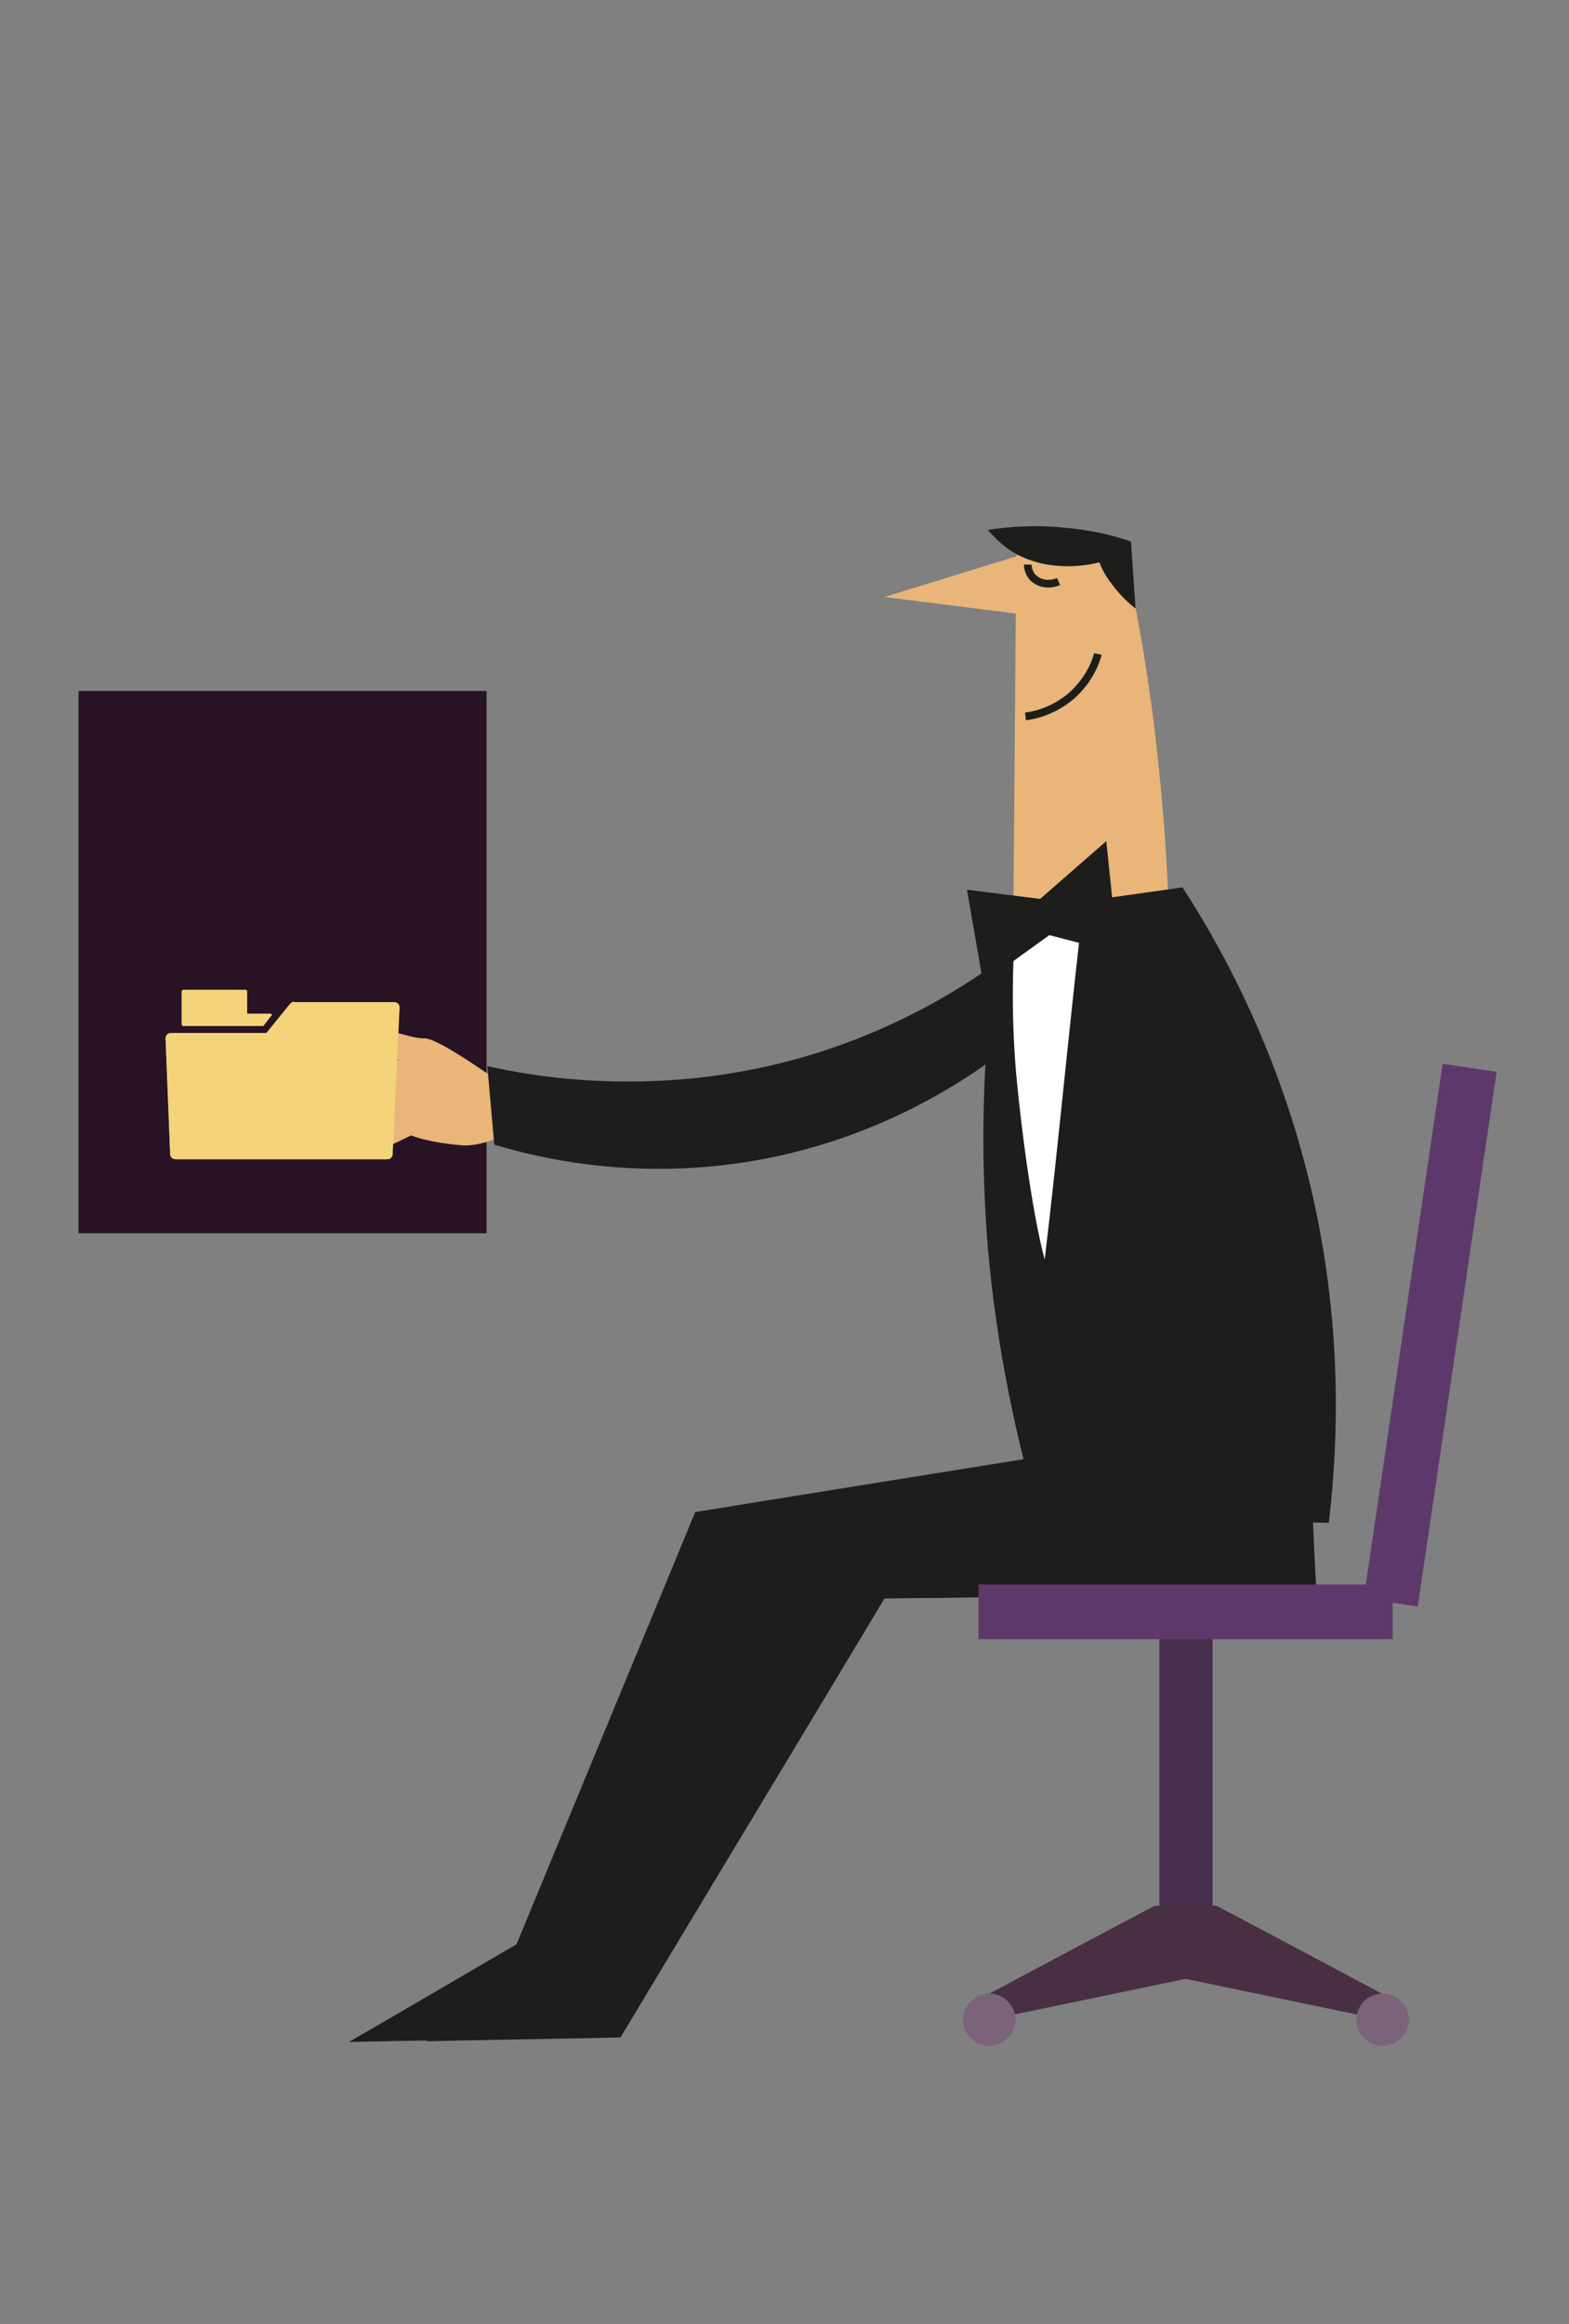 <?xml version="1.0" encoding="utf-8"?>
<!-- Generator: Adobe Illustrator 19.1.0, SVG Export Plug-In . SVG Version: 6.00 Build 0)  -->
<svg version="1.1" xmlns="http://www.w3.org/2000/svg" xmlns:xlink="http://www.w3.org/1999/xlink" x="0px" y="0px"
	 viewBox="0 0 203.8 301.7" style="enable-background:new 0 0 203.8 301.7;" xml:space="preserve">
<rect x="0" y="0" width="203.8" height="301.7" fill="#808080" stroke="none"/>
<style type="text/css">
	.st0{fill-rule:evenodd;clip-rule:evenodd;fill:url(#SVGID_1_);}
	.st1{fill-rule:evenodd;clip-rule:evenodd;fill:url(#SVGID_2_);}
	.st2{fill-rule:evenodd;clip-rule:evenodd;fill:url(#SVGID_3_);}
	.st3{fill:#12172F;}
	.st4{fill-rule:evenodd;clip-rule:evenodd;fill:#E9B579;}
	.st5{fill-rule:evenodd;clip-rule:evenodd;fill:#1D1D1B;}
	.st6{fill-rule:evenodd;clip-rule:evenodd;fill:#271323;}
	.st7{opacity:0.49;}
	.st8{fill:#F4D47A;}
	.st9{fill-rule:evenodd;clip-rule:evenodd;fill:url(#SVGID_4_);}
	.st10{fill-rule:evenodd;clip-rule:evenodd;fill:#482F4F;}
	.st11{fill:#1D1D1B;}
	.st12{fill:none;stroke:#1D1D1B;stroke-miterlimit:10;}
	.st13{fill-rule:evenodd;clip-rule:evenodd;fill:#877997;}
	.st14{fill-rule:evenodd;clip-rule:evenodd;fill:#5D396B;}
	.st15{fill-rule:evenodd;clip-rule:evenodd;fill:#9990AD;}
	.st16{fill-rule:evenodd;clip-rule:evenodd;fill:#FF3201;}
	.st17{fill-rule:evenodd;clip-rule:evenodd;fill:#FFFFFF;}
	.st18{fill-rule:evenodd;clip-rule:evenodd;fill:#5F4761;}
	.st19{fill-rule:evenodd;clip-rule:evenodd;fill:url(#SVGID_5_);}
	.st20{fill-rule:evenodd;clip-rule:evenodd;fill:#F4D47A;}
	.st21{fill-rule:evenodd;clip-rule:evenodd;fill:url(#SVGID_6_);}
	.st22{fill-rule:evenodd;clip-rule:evenodd;fill:#553D57;}
	.st23{opacity:0.53;fill-rule:evenodd;clip-rule:evenodd;fill:#E9B579;}
	.st24{fill:#E9B579;}
	.st25{opacity:0.62;fill-rule:evenodd;clip-rule:evenodd;fill:#E9B579;}
	.st26{fill-rule:evenodd;clip-rule:evenodd;fill:none;stroke:#1D1D1B;stroke-miterlimit:10;}
	.st27{fill-rule:evenodd;clip-rule:evenodd;fill:#291B32;}
	.st28{fill-rule:evenodd;clip-rule:evenodd;fill:#482F43;}
	.st29{fill-rule:evenodd;clip-rule:evenodd;fill:#7C637C;}
	.st30{fill:url(#SVGID_7_);}
	.st31{fill:#232E4F;}
	.st32{fill:#FFFFFF;}
	.st33{fill:#E2E3E4;}
	.st34{fill:#F5F6F6;}
	.st35{fill:#FF3200;}
	.st36{fill:#C22600;}
	.st37{fill:#E3C571;}
	.st38{fill:#E6E7E8;}
	.st39{opacity:0.3;fill:#1D1D1B;}
	.st40{fill:#F9F8F7;}
	.st41{fill:#3A4D57;}
	.st42{fill:none;}
	.st43{fill:none;stroke:url(#SVGID_8_);stroke-width:3.801;stroke-miterlimit:10;}
	.st44{fill-rule:evenodd;clip-rule:evenodd;fill:url(#SVGID_9_);}
	.st45{fill-rule:evenodd;clip-rule:evenodd;fill:url(#SVGID_10_);}
	.st46{fill-rule:evenodd;clip-rule:evenodd;fill:url(#SVGID_11_);}
	.st47{opacity:0.5;}
	.st48{fill:none;stroke:url(#SVGID_12_);stroke-width:3.801;stroke-miterlimit:10;}
	.st49{fill-rule:evenodd;clip-rule:evenodd;fill:url(#SVGID_13_);}
	.st50{opacity:0.3;fill-rule:evenodd;clip-rule:evenodd;fill:#1D1D1B;}
</style>
<g id="Слой_2">
</g>
<g id="Слой_1">
	<rect x="10.2" y="89.7" class="st6" width="53" height="70.4"/>
	<g class="st7">
		<path class="st8" d="M35.1,131.6h-3v-2.9c0-0.1-0.1-0.2-0.2-0.2h-8.1c-0.1,0-0.2,0.1-0.2,0.2v4.3c0,0.1,0.1,0.2,0.2,0.2h8.4h2
			l1-1.3C35.4,131.9,35.3,131.6,35.1,131.6z"/>
		<path class="st8" d="M37.7,130.3l-3.1,3.8H22.2c-0.4,0-0.7,0.3-0.7,0.7l0.6,15c0,0.4,0.3,0.7,0.7,0.7h27.5c0.4,0,0.7-0.3,0.7-0.7
			l0.9-19c0-0.4-0.3-0.7-0.7-0.7H38.3C38.1,130,37.9,130.1,37.7,130.3z"/>
	</g>
	<rect x="150.6" y="205.7" class="st10" width="6.9" height="49.2"/>
	<g>
		<path class="st4" d="M146,71.3l-14,0.8l-0.5,62.9l20.5-3.2c0.1-10.3-0.3-21.7-1.7-34.2C149.3,88.2,147.7,79.4,146,71.3z"/>
		<polygon class="st4" points="114.9,77.5 132.1,72.2 134.7,80 		"/>
		<path class="st11" d="M128.3,68.8c0.7,0.8,1.6,1.7,2.7,2.5c4.7,3.2,10.3,2.1,11.8,1.7c0.3,0.8,0.8,1.8,1.6,2.8
			c1.1,1.5,2.2,2.5,3.1,3.2c-0.2-2.9-0.4-5.8-0.6-8.7c-2.3-0.8-5.2-1.5-8.7-1.8C134.3,68.1,130.9,68.4,128.3,68.8z"/>
		<path class="st12" d="M133.5,73.3c0,0.3,0.1,1.2,0.8,1.8c0.8,0.7,2,0.9,3.2,0.4"/>
		<path class="st12" d="M133.2,93c1-0.1,3.5-0.6,5.9-2.6c2.4-2.1,3.3-4.6,3.5-5.5"/>
	</g>
	<g>
		<path class="st4" d="M55.2,136.7c-0.6,0.2-1.5,0.5-2.3,1c-3.6-0.3-11.4-0.9-11.8-0.4c-1.4,1.6,5.2,2.5,9.8,3
			c-3.4,0.2-11.7,0.6-12.1,1.2c-1.3,2,6.7,1.8,11.2,1.6c-3.7,1.1-8.5,2.5-8.7,3c-0.7,1.9,5,0.8,9.4-0.4c-3,1.7-6.3,3.5-6.3,4
			c-0.3,2,5-0.3,9-2.3c1.2,0.5,3.9,1.1,6.8,1.3c3.7,0.1,7.7-2.7,7.7-2.7L55.2,136.7z"/>
		<path class="st4" d="M67.1,141.9c-1.2-0.6-10-7.2-12-7.1c-2,0.1-7.8-2.5-7.7-0.9c0.1,1.6,2.4,3.5,7.3,4.5l2.3,2.4
			c0,0-0.1,2.2,1.6,4.1c1.7,1.9,8.2-0.2,8.3-0.7C67.1,143.6,67.1,141.9,67.1,141.9z"/>
	</g>
	<path class="st5" d="M130.8,124c-6.1,4.6-19.3,13.2-38.3,15.7c-12.3,1.6-22.6,0.2-29.2-1.3c0.3,3.4,0.6,6.8,0.9,10.2
		c6.3,1.9,16.7,4.1,29.4,2.7c20.9-2.3,34.8-13,40.1-17.5C132.7,130.6,131.8,127.3,130.8,124z"/>
	<path class="st5" d="M169.1,191.6c0.5,5.1,1,10.2,1.6,15.3c-21.9,0.2-43.8,0.5-65.8,0.7c-11.4,19-22.9,38-34.3,57
		c-8.4,0.2-16.9,0.3-25.3,0.5c7.3-4.2,14.6-8.5,21.8-12.7c7.7-18.7,15.5-37.4,23.2-56.1c17.2-2.8,34.3-5.5,51.5-8.3
		C150.9,189.2,160,190.4,169.1,191.6z"/>
	<path class="st5" d="M170.3,191.3c0.2,5.2,0.4,10.4,0.7,15.6c-18.7,0.2-37.4,0.4-56.1,0.6c-11.4,19-22.9,38-34.3,57
		c-8.4,0.2-16.9,0.3-25.3,0.5c7.3-4.2,14.6-8.5,21.8-12.7c7.7-18.7,15.5-37.4,23.2-56.1c17.2-2.8,34.3-5.5,51.5-8.3
		C158,189.1,164.1,190.2,170.3,191.3z"/>
	<path class="st5" d="M153.6,115.2c5,7.7,10.9,18.7,15,32.7c6.1,20.8,5.3,38.8,4,49.8c-12.5-0.3-25-0.5-37.6-0.8
		c-2.8-9.4-5.5-21.3-6.7-35.1c-1.4-17.3,0-32.1,1.9-43.3C138.1,117.4,145.8,116.3,153.6,115.2z"/>
	<rect x="127.1" y="205.7" class="st14" width="53.8" height="7.1"/>
	
		<rect x="150.7" y="169.7" transform="matrix(0.146 -0.989 0.989 0.146 -12.702 331.798)" class="st14" width="70.2" height="7.1"/>
	<path class="st28" d="M158,247.4c7.6,4,22.2,11.8,22.2,11.8l-0.7,3l-25.5-5.3l-25.5,5.3l-0.7-3c0,0,14.6-7.8,22.2-11.8H158z"/>
	<g>
		<path class="st29" d="M179.6,265.6c1.8,0,3.4-1.5,3.4-3.4c0-1.8-1.5-3.4-3.4-3.4s-3.4,1.5-3.4,3.4
			C176.2,264.1,177.7,265.6,179.6,265.6z"/>
		<path class="st29" d="M128.5,265.6c1.8,0,3.4-1.5,3.4-3.4c0-1.8-1.5-3.4-3.4-3.4c-1.8,0-3.4,1.5-3.4,3.4
			C125.1,264.1,126.7,265.6,128.5,265.6z"/>
	</g>
	<g>
		<path class="st8" d="M35.1,131.6h-3v-2.9c0-0.1-0.1-0.2-0.2-0.2h-8.1c-0.1,0-0.2,0.1-0.2,0.2v4.3c0,0.1,0.1,0.2,0.2,0.2h8.4h2
			l1-1.3C35.4,131.9,35.3,131.6,35.1,131.6z"/>
		<path class="st8" d="M37.7,130.3l-3.1,3.8H22.2c-0.4,0-0.7,0.3-0.7,0.7l0.6,15c0,0.4,0.3,0.7,0.7,0.7h27.5c0.4,0,0.7-0.3,0.7-0.7
			l0.9-19c0-0.4-0.3-0.7-0.7-0.7H38.3C38.1,130,37.9,130.1,37.7,130.3z"/>
	</g>
	<path class="st17" d="M132.1,118.2c2.9-0.4,5.8-0.8,8.7-1.3c-1.7,14-3.4,32.5-5.1,46.6c-1.5-5.4-3-16.4-3.7-24
		C131.3,131.4,131.5,124.1,132.1,118.2z"/>
	<polygon class="st5" points="125.6,115.5 127.7,127.6 136.3,121.4 145.2,123.7 143.7,109.2 135.1,116.7 	"/>
</g>
</svg>

